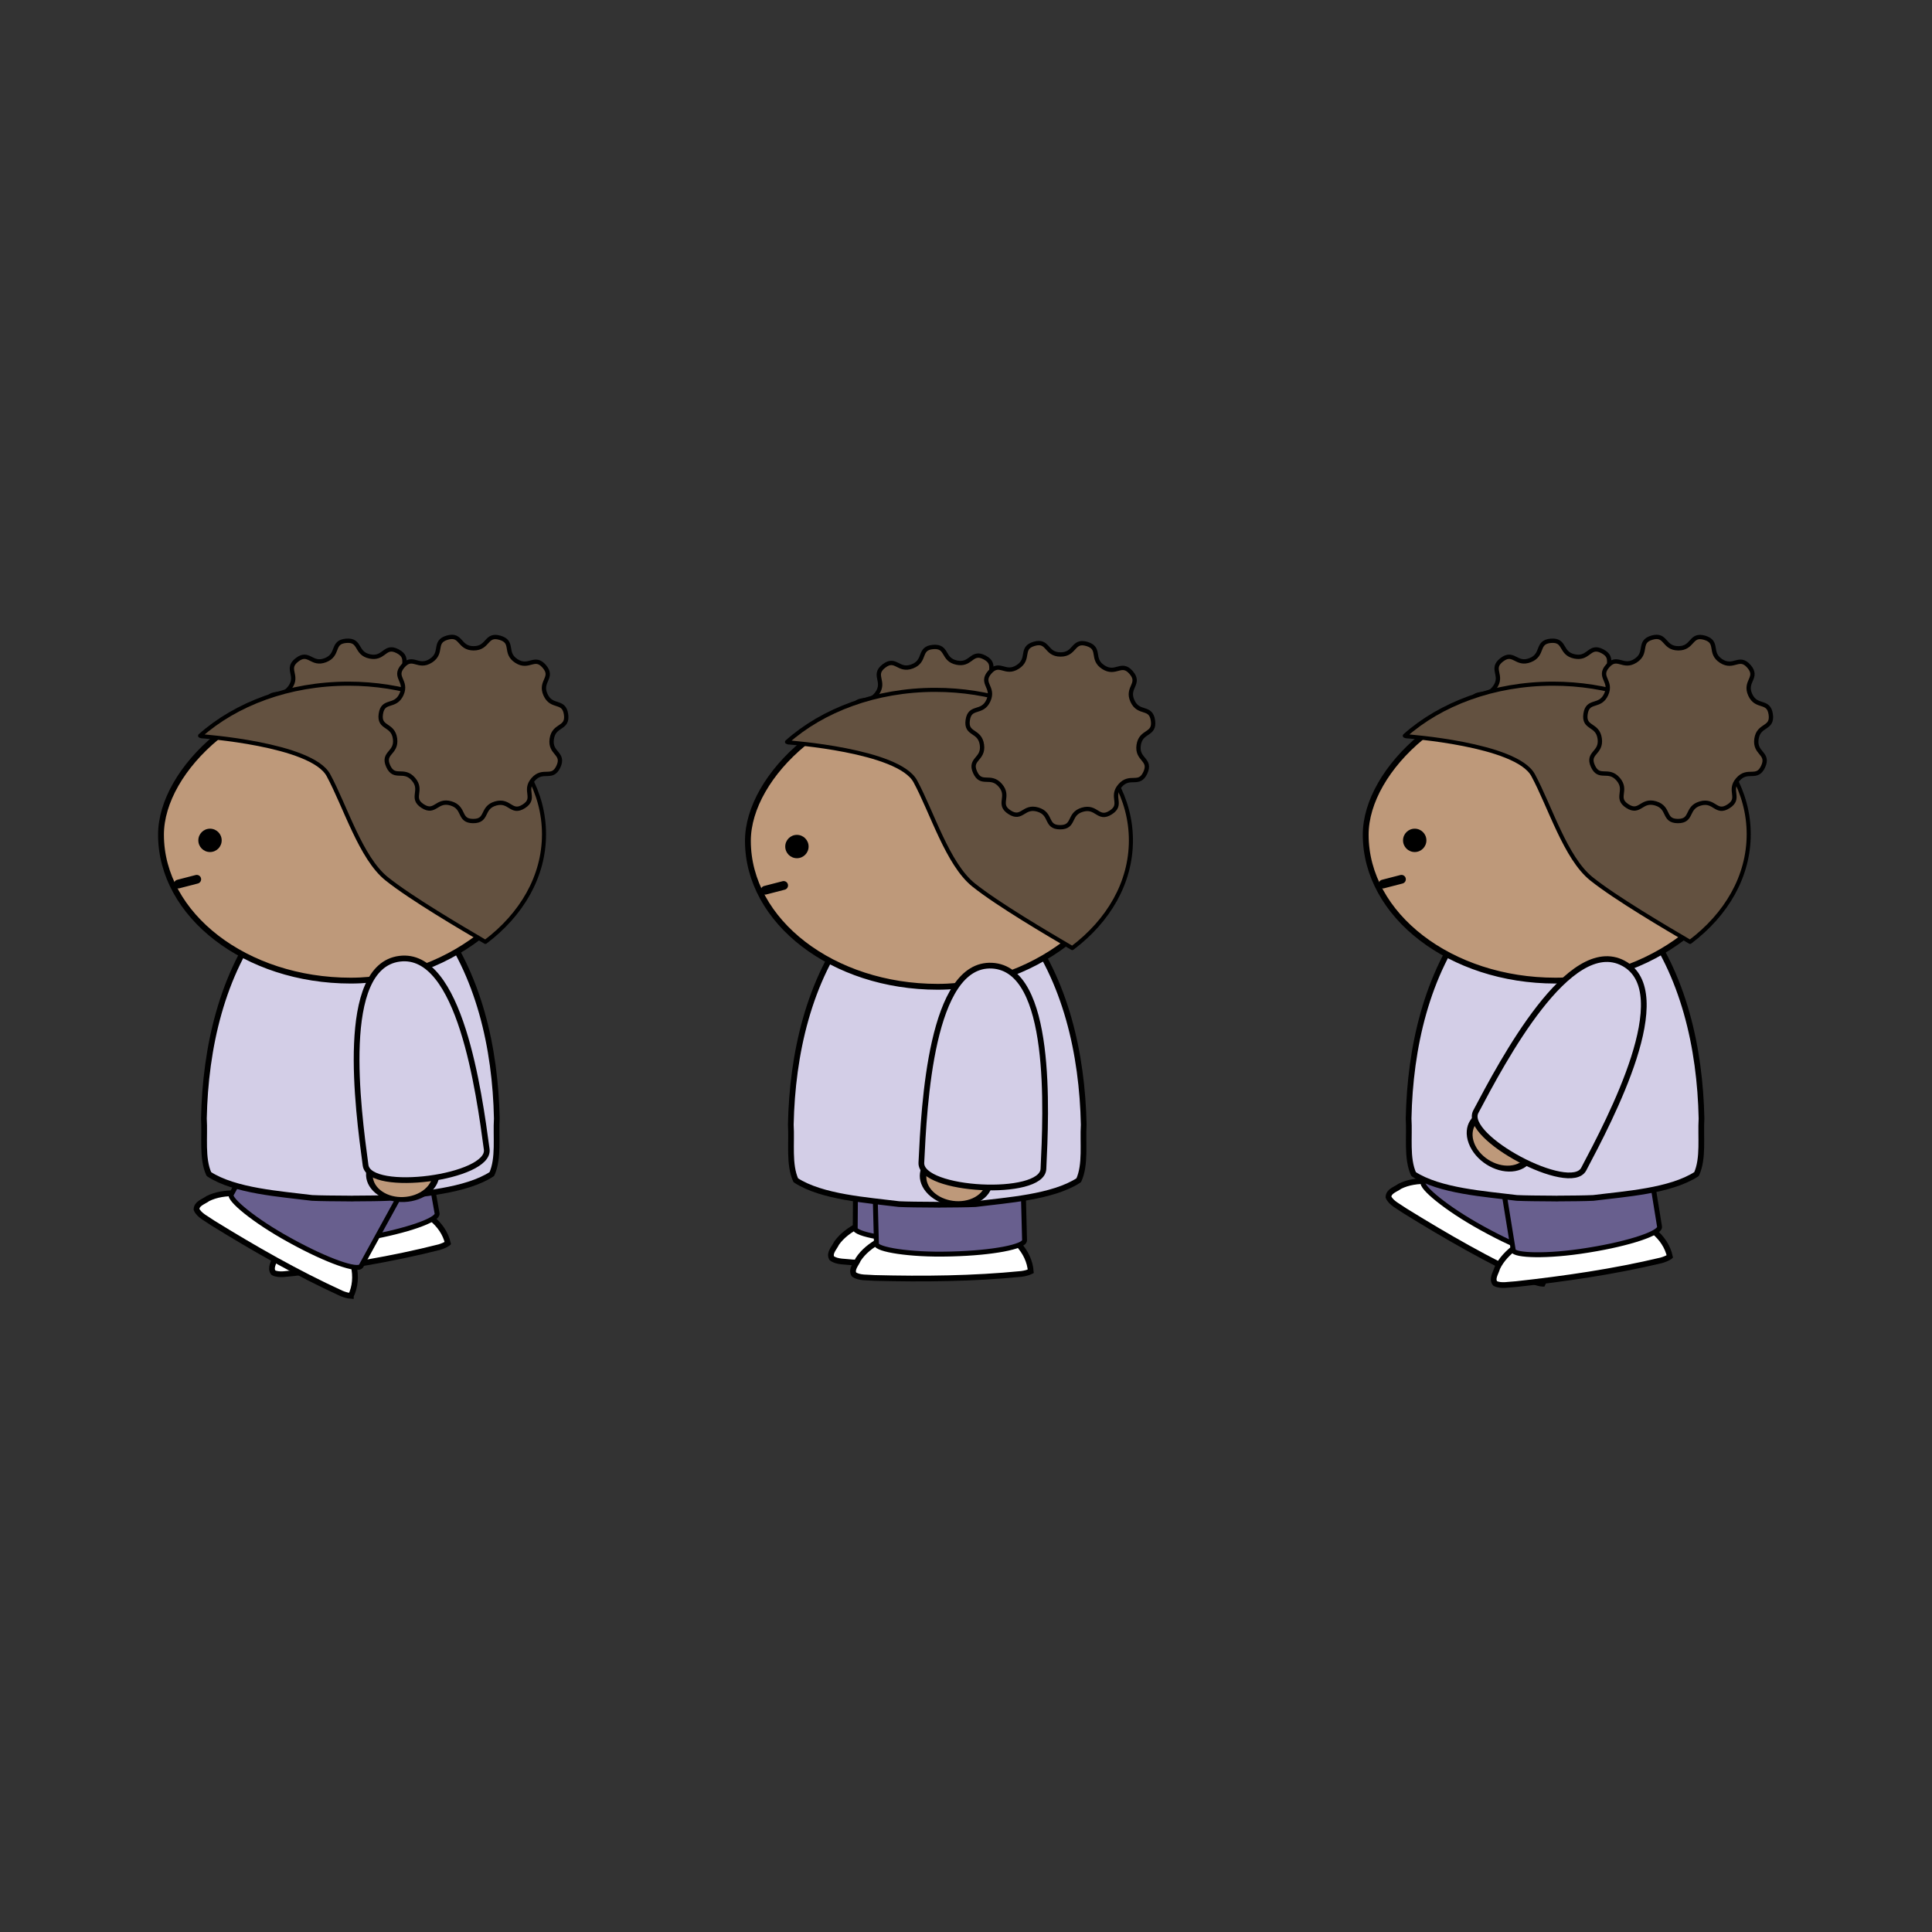 <svg:svg xmlns:dc="http://purl.org/dc/elements/1.1/" xmlns:ns1="http://sodipodi.sourceforge.net/DTD/sodipodi-0.dtd" xmlns:ns2="http://www.inkscape.org/namespaces/inkscape" xmlns:ns4="http://creativecommons.org/ns#" xmlns:rdf="http://www.w3.org/1999/02/22-rdf-syntax-ns#" xmlns:svg="http://www.w3.org/2000/svg" height="1250.895" id="svg3110" version="1.1" viewBox="-102.36 -411.122 1250.895 1250.895" width="1250.895" ns1:docname="walk-side-view-200.svg" ns2:export-filename="/home/katie/Desktop/drawing-1.png" ns2:export-xdpi="85.033821" ns2:export-ydpi="85.033821" ns2:version="0.48.3.1 r9886">
    <svg:rect x="-102.36" y="-411.122" width="1250.895" height="1250.895" fill="#333333" stroke="none"/>
    <svg:defs id="defs3112" />
    <ns1:namedview bordercolor="#666666" borderopacity="1.0" fit-margin-bottom="0" fit-margin-left="0" fit-margin-right="0" fit-margin-top="0" id="base" pagecolor="#ffffff" showgrid="false" ns2:current-layer="layer1" ns2:cx="815.27912" ns2:cy="84.826784" ns2:document-units="px" ns2:pageopacity="0.0" ns2:pageshadow="2" ns2:window-height="1124" ns2:window-maximized="1" ns2:window-width="1920" ns2:window-x="0" ns2:window-y="24" ns2:zoom="0.8" />
    <svg:g id="layer1" transform="translate(581.08,-1014.978)" ns2:groupmode="layer" ns2:label="Layer 1">
        <svg:g id="g4661-5" transform="matrix(2,0,0,2,-664.767,73.923)">
            <svg:g id="g4447-2" transform="matrix(0.987,-0.163,0.163,0.987,-552.826,97.502)" ns2:transform-center-x="-6.2960395" ns2:transform-center-y="16.417607">
                <svg:path d="m 586.193,674.255 c -0.369,-6.334 -5.742,-12.824 -14.238,-14.651 -7.967,-1.755 -16.442,-0.733 -24.385,0.595 -6.97,1.431 -13.843,4.467 -17.165,9.403 -0.684,1.554 -2.398,3.177 -1.464,4.855 1.687,1.283 4.486,0.996 6.718,1.245 15.843,0.622 31.791,0.698 47.579,-0.654 1.033,-0.137 2.068,-0.362 2.954,-0.792 z" id="path4449-0" style="fill:#ffffff;fill-opacity:1;stroke:#000000;stroke-width:1.853;stroke-linecap:butt;stroke-linejoin:miter;stroke-miterlimit:4;stroke-opacity:1;stroke-dasharray:none" ns2:connector-curvature="0" />
                <svg:rect height="61.394" id="rect4451-6" rx="23.504" ry="3.814" style="fill:#685f8e;fill-opacity:1;stroke:#000000;stroke-width:1.589;stroke-miterlimit:4;stroke-opacity:1;stroke-dasharray:none" transform="matrix(1,-0.012,0.012,1,0,0)" width="47.96" x="528.31" y="613.518" />
            </svg:g>
            <svg:g id="g4453-7" transform="matrix(0.871,0.492,-0.492,0.871,-74.593,-191.2)" ns2:transform-center-x="11.031785" ns2:transform-center-y="19.444261">
                <svg:g id="g4455-9" ns2:transform-center-y="21">
                    <svg:path d="m 586.193,674.255 c -0.369,-6.334 -5.742,-12.824 -14.238,-14.651 -7.967,-1.755 -16.442,-0.733 -24.385,0.595 -6.97,1.431 -13.843,4.467 -17.165,9.403 -0.684,1.554 -2.398,3.177 -1.464,4.855 1.687,1.283 4.486,0.996 6.718,1.245 15.843,0.622 31.791,0.698 47.579,-0.654 1.033,-0.137 2.068,-0.362 2.954,-0.792 z" id="path4457-2" style="fill:#ffffff;fill-opacity:1;stroke:#000000;stroke-width:1.853;stroke-linecap:butt;stroke-linejoin:miter;stroke-miterlimit:4;stroke-opacity:1;stroke-dasharray:none" ns2:connector-curvature="0" />
                    <svg:rect height="61.394" id="rect4459-0" rx="23.504" ry="3.814" style="fill:#685f8e;fill-opacity:1;stroke:#000000;stroke-width:1.589;stroke-miterlimit:4;stroke-opacity:1;stroke-dasharray:none" transform="matrix(1,-0.012,0.012,1,0,0)" width="47.96" x="528.31" y="613.518" />
                </svg:g>
            </svg:g>
            <svg:path d="m 103.714,546.312 c 0.157,0 0.315,0.022 0.472,0.022 0.089,0 0.178,0 0.268,0 0.138,0 0.278,0 0.415,0 l 0,0.037 c 10.525,0.614 20.275,7.349 26.809,15.851 14.005,18.104 19.346,41.947 19.818,64.827 -0.368,5.868 0.707,12.913 -1.612,18.001 -8.428,5.513 -23.289,6.435 -33.419,7.723 -2.688,0.13 -6.959,0.165 -11.595,0.191 l 0,0.022 c -0.486,0 -0.949,0 -1.429,-0.022 -0.047,0 -0.094,0 -0.141,0 -4.636,-0.026 -8.907,-0.062 -11.595,-0.191 -10.131,-1.289 -24.992,-2.211 -33.419,-7.723 -2.319,-5.088 -1.244,-12.133 -1.612,-18.001 0.471,-22.88 5.813,-46.723 19.818,-64.827 6.534,-8.502 16.284,-15.237 26.809,-15.851 l 0,-0.052 c 0.138,0 0.278,0 0.415,0 z" id="path4461-9" style="fill:#d3cee7;fill-opacity:1;fill-rule:evenodd;stroke:#000000;stroke-width:1.853;stroke-linecap:round;stroke-linejoin:round;stroke-miterlimit:4;stroke-opacity:1;stroke-dasharray:none;stroke-dashoffset:0" ns2:connector-curvature="0" />
            <svg:rect height="94.491" id="rect4463-1" rx="61.419" ry="47.245" style="fill:#be997a;fill-opacity:1;fill-rule:evenodd;stroke:#000000;stroke-width:1.89;stroke-linecap:round;stroke-linejoin:round;stroke-miterlimit:4;stroke-opacity:1;stroke-dasharray:none;stroke-dashoffset:0" transform="scale(-1,1)" width="122.838" x="-165.622" y="487.932" />
            <svg:path d="m 55,152.5 c 0,1.381 -1.119,2.5 -2.5,2.5 -1.381,0 -2.5,-1.119 -2.5,-2.5 0,-1.381 1.119,-2.5 2.5,-2.5 1.381,0 2.5,1.119 2.5,2.5 z" id="path4465-5" style="fill:#000000;fill-opacity:1;fill-rule:evenodd;stroke:none" transform="matrix(-1.512,0,0,1.512,138.03,306.438)" ns1:cx="52.5" ns1:cy="152.5" ns1:rx="2.5" ns1:ry="2.5" ns1:type="arc" />
            <svg:path d="M 54.356,549.614 48.38,551.161" id="path4467-1" style="fill:none;stroke:#000000;stroke-width:2.835;stroke-linecap:round;stroke-linejoin:round;stroke-miterlimit:4;stroke-opacity:1;stroke-dasharray:none" ns1:nodetypes="cc" ns2:connector-curvature="0" />
            <svg:g id="g4469-3" transform="matrix(0.997,0.077,-0.077,0.997,-273.553,-34.161)" ns2:transform-center-x="-6.310909" ns2:transform-center-y="29.085516">
                <svg:path d="m -1064,429.362 c 0,65.722 -60.889,119 -136,119 -75.111,0 -136,-53.278 -136,-119 0,-65.722 60.889,-119 136,-119 75.111,0 136,53.278 136,119 z" id="path4471-5" style="fill:#be997a;fill-opacity:1;fill-rule:evenodd;stroke:#000000;stroke-width:25.224;stroke-linecap:round;stroke-linejoin:round;stroke-miterlimit:4;stroke-opacity:1;stroke-dasharray:none;stroke-dashoffset:0" transform="matrix(-0.05,0.049,0.07,0.04,355.674,688.556)" ns1:cx="-1200" ns1:cy="429.36218" ns1:rx="136" ns1:ry="119" ns1:type="arc" />
                <svg:path d="m 439.301,577.411 c -19.354,4.08 -9.66,49.371 -5.782,67.488 1.939,9.058 40.647,0.899 38.708,-8.159 -3.878,-18.117 -13.572,-63.409 -32.925,-59.329 z" id="path4473-1" style="fill:#d3cee7;fill-opacity:1;stroke:#000000;stroke-width:1.853px;stroke-linecap:butt;stroke-linejoin:miter;stroke-opacity:1" ns1:nodetypes="cccc" ns2:connector-curvature="0" ns2:transform-center-x="-24.945785" ns2:transform-center-y="83.433947" />
            </svg:g>
            <svg:g id="g4475-1" transform="translate(-58.916,-4.857)">
                <svg:path d="m 176.923,480.13 c -2.943,-0.602 -3.429,3.062 -7.607,2.208 -4.774,-0.975 -2.817,-5.474 -7.673,-5.065 -4.856,0.41 -2.181,4.515 -6.725,6.276 -4.543,1.761 -5.316,-3.09 -9.179,-0.12 -3.863,2.97 0.614,4.977 -2.256,8.915 -2.87,3.938 -6.152,0.297 -7.796,4.884 -0.241,0.671 -0.339,1.21 -0.338,1.688 12.427,-4.992 27.739,-6.169 43.397,-2.405 3.57,0.858 7.009,1.948 10.293,3.223 0.404,-2.929 3.543,-3.569 1.534,-7.138 -2.39,-4.247 -5.014,-0.094 -8.504,-3.496 -3.489,-3.401 0.593,-6.142 -3.713,-8.422 -0.538,-0.285 -1.013,-0.463 -1.433,-0.549 z" id="path4477-2" style="fill:#635140;fill-opacity:1;fill-rule:evenodd;stroke:#000000;stroke-width:1.4;stroke-linecap:round;stroke-linejoin:round;stroke-miterlimit:4;stroke-opacity:1;stroke-dasharray:none;stroke-dashoffset:0" ns2:connector-curvature="0" />
                <svg:path d="m 162.34,491.15 c -19.219,0 -36.381,6.533 -47.984,16.86 0.129,0.047 0.296,0.114 0.42,0.157 0,0 35.661,2.517 41.114,12.586 5.454,10.069 10.488,26.85 18.879,33.563 7.907,6.326 24.096,15.821 31.937,20.426 11.726,-8.837 18.984,-21.164 18.984,-34.848 0,-27.007 -28.241,-48.745 -63.35,-48.745 z" id="path4479-9" style="fill:#635140;fill-opacity:1;fill-rule:evenodd;stroke:#000000;stroke-width:1.318;stroke-linecap:round;stroke-linejoin:round;stroke-miterlimit:4;stroke-opacity:1;stroke-dasharray:none" ns2:connector-curvature="0" />
                <svg:path d="m -129.373,10.138 c -1.334,4.446 -4.638,1.138 -7.171,5.028 -2.532,3.89 1.83,5.573 -1.696,8.592 -3.526,3.019 -4.517,-1.55 -8.751,0.353 -4.233,1.903 -1.474,5.678 -6.072,6.311 -4.598,0.634 -2.962,-3.746 -7.553,-4.434 -4.591,-0.687 -4.309,3.98 -8.52,2.027 -4.211,-1.953 -0.466,-4.753 -3.956,-7.813 -3.49,-3.06 -5.777,1.018 -8.263,-2.901 -2.487,-3.919 2.177,-4.251 0.896,-8.712 -1.282,-4.461 -5.41,-2.267 -5.383,-6.908 0.027,-4.642 4.13,-2.399 5.464,-6.845 1.334,-4.446 -3.326,-4.832 -0.794,-8.722 2.532,-3.89 4.771,0.215 8.297,-2.804 3.526,-3.019 -0.186,-5.863 4.048,-7.766 4.233,-1.903 3.898,2.76 8.496,2.127 4.598,-0.634 3.014,-5.033 7.604,-4.345 4.591,0.687 1.787,4.429 5.997,6.382 4.211,1.953 5.256,-2.604 8.746,0.456 3.49,3.06 -0.892,4.692 1.595,8.611 2.487,3.919 5.83,0.651 7.111,5.112 1.282,4.461 -3.287,3.465 -3.314,8.107 -0.027,4.642 4.553,3.699 3.219,8.145 z" id="path4481-0" style="fill:#635140;fill-opacity:1;fill-rule:evenodd;stroke:#000000;stroke-width:1.333;stroke-linecap:round;stroke-linejoin:round;stroke-miterlimit:4;stroke-opacity:1;stroke-dasharray:none;stroke-dashoffset:0" transform="matrix(0.796,0.685,-0.685,0.796,329.077,611.405)" ns1:arg1="0.29145876" ns1:arg2="0.57705809" ns1:cx="-157" ns1:cy="1.85" ns1:r1="28.843048" ns1:r2="24.408302" ns1:sides="11" ns1:type="star" ns2:flatsided="false" ns2:randomized="0" ns2:rounded="0.53" ns2:transform-center-x="-0.4307038" ns2:transform-center-y="1.0200518" />
            </svg:g>
        </svg:g>
        <svg:g id="g4681-1" transform="matrix(2,0,0,2,515.233,73.923)">
            <svg:g id="g4243-8" transform="matrix(0.87,0.493,-0.493,0.87,-277.512,-195.042)" ns2:transform-center-x="9.3339772" ns2:transform-center-y="16.388833">
                <svg:path d="m 586.193,674.255 c -0.369,-6.334 -5.742,-12.824 -14.238,-14.651 -7.967,-1.755 -16.442,-0.733 -24.385,0.595 -6.97,1.431 -13.843,4.467 -17.165,9.403 -0.684,1.554 -2.398,3.177 -1.464,4.855 1.687,1.283 4.486,0.996 6.718,1.245 15.843,0.622 31.791,0.698 47.579,-0.654 1.033,-0.137 2.068,-0.362 2.954,-0.792 z" id="path4245-7" style="fill:#ffffff;fill-opacity:1;stroke:#000000;stroke-width:1.853;stroke-linecap:butt;stroke-linejoin:miter;stroke-miterlimit:4;stroke-opacity:1;stroke-dasharray:none" ns2:connector-curvature="0" />
                <svg:rect height="61.394" id="rect4247-8" rx="23.504" ry="3.814" style="fill:#685f8e;fill-opacity:1;stroke:#000000;stroke-width:1.589;stroke-miterlimit:4;stroke-opacity:1;stroke-dasharray:none" transform="matrix(1,-0.012,0.012,1,0,0)" width="47.96" x="528.31" y="613.518" />
            </svg:g>
            <svg:g id="g4249-5" transform="matrix(0.989,-0.148,0.148,0.989,-738.284,91.681)" ns2:transform-center-x="-6.567739" ns2:transform-center-y="19.869278">
                <svg:g id="g4251-6" ns2:transform-center-y="21">
                    <svg:path d="m 586.193,674.255 c -0.369,-6.334 -5.742,-12.824 -14.238,-14.651 -7.967,-1.755 -16.442,-0.733 -24.385,0.595 -6.97,1.431 -13.843,4.467 -17.165,9.403 -0.684,1.554 -2.398,3.177 -1.464,4.855 1.687,1.283 4.486,0.996 6.718,1.245 15.843,0.622 31.791,0.698 47.579,-0.654 1.033,-0.137 2.068,-0.362 2.954,-0.792 z" id="path4253-9" style="fill:#ffffff;fill-opacity:1;stroke:#000000;stroke-width:1.853;stroke-linecap:butt;stroke-linejoin:miter;stroke-miterlimit:4;stroke-opacity:1;stroke-dasharray:none" ns2:connector-curvature="0" />
                    <svg:rect height="61.394" id="rect4255-3" rx="23.504" ry="3.814" style="fill:#685f8e;fill-opacity:1;stroke:#000000;stroke-width:1.589;stroke-miterlimit:4;stroke-opacity:1;stroke-dasharray:none" transform="matrix(1,-0.012,0.012,1,0,0)" width="47.96" x="528.31" y="613.518" />
                </svg:g>
            </svg:g>
            <svg:path d="m -96.286,546.312 c 0.157,0 0.315,0.022 0.472,0.022 0.089,0 0.178,0 0.268,0 0.138,0 0.278,0 0.415,0 l 0,0.037 c 10.525,0.614 20.275,7.349 26.809,15.851 14.005,18.104 19.346,41.947 19.818,64.827 -0.368,5.868 0.707,12.913 -1.612,18.001 -8.428,5.513 -23.289,6.435 -33.419,7.723 -2.688,0.13 -6.959,0.165 -11.595,0.191 l 0,0.022 c -0.486,0 -0.949,0 -1.429,-0.022 -0.047,0 -0.094,0 -0.141,0 -4.636,-0.026 -8.907,-0.062 -11.595,-0.191 -10.131,-1.289 -24.992,-2.211 -33.419,-7.723 -2.319,-5.088 -1.244,-12.133 -1.612,-18.001 0.471,-22.88 5.813,-46.723 19.818,-64.827 6.534,-8.502 16.284,-15.237 26.809,-15.851 l 0,-0.052 c 0.138,0 0.278,0 0.415,0 z" id="path4257-5" style="fill:#d3cee7;fill-opacity:1;fill-rule:evenodd;stroke:#000000;stroke-width:1.853;stroke-linecap:round;stroke-linejoin:round;stroke-miterlimit:4;stroke-opacity:1;stroke-dasharray:none;stroke-dashoffset:0" ns2:connector-curvature="0" />
            <svg:rect height="94.491" id="rect4259-3" rx="61.419" ry="47.245" style="fill:#be997a;fill-opacity:1;fill-rule:evenodd;stroke:#000000;stroke-width:1.89;stroke-linecap:round;stroke-linejoin:round;stroke-miterlimit:4;stroke-opacity:1;stroke-dasharray:none;stroke-dashoffset:0" transform="scale(-1,1)" width="122.838" x="34.378" y="487.932" />
            <svg:path d="m 55,152.5 c 0,1.381 -1.119,2.5 -2.5,2.5 -1.381,0 -2.5,-1.119 -2.5,-2.5 0,-1.381 1.119,-2.5 2.5,-2.5 1.381,0 2.5,1.119 2.5,2.5 z" id="path4261-4" style="fill:#000000;fill-opacity:1;fill-rule:evenodd;stroke:none" transform="matrix(-1.512,0,0,1.512,-61.97,306.438)" ns1:cx="52.5" ns1:cy="152.5" ns1:rx="2.5" ns1:ry="2.5" ns1:type="arc" />
            <svg:path d="m -145.644,549.614 -5.975,1.547" id="path4263-6" style="fill:none;stroke:#000000;stroke-width:2.835;stroke-linecap:round;stroke-linejoin:round;stroke-miterlimit:4;stroke-opacity:1;stroke-dasharray:none" ns1:nodetypes="cc" ns2:connector-curvature="0" />
            <svg:g id="g4265-7" transform="matrix(0.767,0.642,-0.642,0.767,-40.053,-148.1)" ns2:transform-center-x="16.794346" ns2:transform-center-y="25.055888">
                <svg:path d="m -1064,429.362 c 0,65.722 -60.889,119 -136,119 -75.111,0 -136,-53.278 -136,-119 0,-65.722 60.889,-119 136,-119 75.111,0 136,53.278 136,119 z" id="path4267-2" style="fill:#be997a;fill-opacity:1;fill-rule:evenodd;stroke:#000000;stroke-width:25.224;stroke-linecap:round;stroke-linejoin:round;stroke-miterlimit:4;stroke-opacity:1;stroke-dasharray:none;stroke-dashoffset:0" transform="matrix(-0.05,0.049,0.07,0.04,355.674,688.556)" ns1:cx="-1200" ns1:cy="429.36218" ns1:rx="136" ns1:ry="119" ns1:type="arc" />
                <svg:path d="m 439.301,577.411 c -19.354,4.08 -9.66,49.371 -5.782,67.488 1.939,9.058 40.647,0.899 38.708,-8.159 -3.878,-18.117 -13.572,-63.409 -32.925,-59.329 z" id="path4269-4" style="fill:#d3cee7;fill-opacity:1;stroke:#000000;stroke-width:1.853px;stroke-linecap:butt;stroke-linejoin:miter;stroke-opacity:1" ns1:nodetypes="cccc" ns2:connector-curvature="0" ns2:transform-center-x="-24.945785" ns2:transform-center-y="83.433947" />
            </svg:g>
            <svg:g id="g4271-3" transform="translate(-258.916,-4.857)">
                <svg:path d="m 176.923,480.13 c -2.943,-0.602 -3.429,3.062 -7.607,2.208 -4.774,-0.975 -2.817,-5.474 -7.673,-5.065 -4.856,0.41 -2.181,4.515 -6.725,6.276 -4.543,1.761 -5.316,-3.09 -9.179,-0.12 -3.863,2.97 0.614,4.977 -2.256,8.915 -2.87,3.938 -6.152,0.297 -7.796,4.884 -0.241,0.671 -0.339,1.21 -0.338,1.688 12.427,-4.992 27.739,-6.169 43.397,-2.405 3.57,0.858 7.009,1.948 10.293,3.223 0.404,-2.929 3.543,-3.569 1.534,-7.138 -2.39,-4.247 -5.014,-0.094 -8.504,-3.496 -3.489,-3.401 0.593,-6.142 -3.713,-8.422 -0.538,-0.285 -1.013,-0.463 -1.433,-0.549 z" id="path4273-1" style="fill:#635140;fill-opacity:1;fill-rule:evenodd;stroke:#000000;stroke-width:1.4;stroke-linecap:round;stroke-linejoin:round;stroke-miterlimit:4;stroke-opacity:1;stroke-dasharray:none;stroke-dashoffset:0" ns2:connector-curvature="0" />
                <svg:path d="m 162.34,491.15 c -19.219,0 -36.381,6.533 -47.984,16.86 0.129,0.047 0.296,0.114 0.42,0.157 0,0 35.661,2.517 41.114,12.586 5.454,10.069 10.488,26.85 18.879,33.563 7.907,6.326 24.096,15.821 31.937,20.426 11.726,-8.837 18.984,-21.164 18.984,-34.848 0,-27.007 -28.241,-48.745 -63.35,-48.745 z" id="path4275-5" style="fill:#635140;fill-opacity:1;fill-rule:evenodd;stroke:#000000;stroke-width:1.318;stroke-linecap:round;stroke-linejoin:round;stroke-miterlimit:4;stroke-opacity:1;stroke-dasharray:none" ns2:connector-curvature="0" />
                <svg:path d="m -129.373,10.138 c -1.334,4.446 -4.638,1.138 -7.171,5.028 -2.532,3.89 1.83,5.573 -1.696,8.592 -3.526,3.019 -4.517,-1.55 -8.751,0.353 -4.233,1.903 -1.474,5.678 -6.072,6.311 -4.598,0.634 -2.962,-3.746 -7.553,-4.434 -4.591,-0.687 -4.309,3.98 -8.52,2.027 -4.211,-1.953 -0.466,-4.753 -3.956,-7.813 -3.49,-3.06 -5.777,1.018 -8.263,-2.901 -2.487,-3.919 2.177,-4.251 0.896,-8.712 -1.282,-4.461 -5.41,-2.267 -5.383,-6.908 0.027,-4.642 4.13,-2.399 5.464,-6.845 1.334,-4.446 -3.326,-4.832 -0.794,-8.722 2.532,-3.89 4.771,0.215 8.297,-2.804 3.526,-3.019 -0.186,-5.863 4.048,-7.766 4.233,-1.903 3.898,2.76 8.496,2.127 4.598,-0.634 3.014,-5.033 7.604,-4.345 4.591,0.687 1.787,4.429 5.997,6.382 4.211,1.953 5.256,-2.604 8.746,0.456 3.49,3.06 -0.892,4.692 1.595,8.611 2.487,3.919 5.83,0.651 7.111,5.112 1.282,4.461 -3.287,3.465 -3.314,8.107 -0.027,4.642 4.553,3.699 3.219,8.145 z" id="path4277-0" style="fill:#635140;fill-opacity:1;fill-rule:evenodd;stroke:#000000;stroke-width:1.333;stroke-linecap:round;stroke-linejoin:round;stroke-miterlimit:4;stroke-opacity:1;stroke-dasharray:none;stroke-dashoffset:0" transform="matrix(0.796,0.685,-0.685,0.796,329.077,611.405)" ns1:arg1="0.29145876" ns1:arg2="0.57705809" ns1:cx="-157" ns1:cy="1.85" ns1:r1="28.843048" ns1:r2="24.408302" ns1:sides="11" ns1:type="star" ns2:flatsided="false" ns2:randomized="0" ns2:rounded="0.53" ns2:transform-center-x="-0.4307038" ns2:transform-center-y="1.0200518" />
            </svg:g>
        </svg:g>
        <svg:g id="g4701-5" transform="matrix(2,0,0,2,-712.767,73.923)">
            <svg:g id="g4571-4" transform="matrix(1,0.019,-0.019,1,-232.211,-12.238)" ns2:transform-center-x="0.94088962" ns2:transform-center-y="16.044384">
                <svg:path d="m 586.193,674.255 c -0.369,-6.334 -5.742,-12.824 -14.238,-14.651 -7.967,-1.755 -16.442,-0.733 -24.385,0.595 -6.97,1.431 -13.843,4.467 -17.165,9.403 -0.684,1.554 -2.398,3.177 -1.464,4.855 1.687,1.283 4.486,0.996 6.718,1.245 15.843,0.622 31.791,0.698 47.579,-0.654 1.033,-0.137 2.068,-0.362 2.954,-0.792 z" id="path4573-5" style="fill:#ffffff;fill-opacity:1;stroke:#000000;stroke-width:1.853;stroke-linecap:butt;stroke-linejoin:miter;stroke-miterlimit:4;stroke-opacity:1;stroke-dasharray:none" ns2:connector-curvature="0" />
                <svg:rect height="61.394" id="rect4575-2" rx="23.504" ry="3.814" style="fill:#685f8e;fill-opacity:1;stroke:#000000;stroke-width:1.589;stroke-miterlimit:4;stroke-opacity:1;stroke-dasharray:none" transform="matrix(1,-0.012,0.012,1,0,0)" width="47.96" x="528.31" y="613.518" />
            </svg:g>
            <svg:g id="g4577-3" transform="matrix(1,-0.014,0.014,1,-247.278,10.479)" ns2:transform-center-x="-0.73549268" ns2:transform-center-y="19.492108">
                <svg:g id="g4579-3" ns2:transform-center-y="21">
                    <svg:path d="m 586.193,674.255 c -0.369,-6.334 -5.742,-12.824 -14.238,-14.651 -7.967,-1.755 -16.442,-0.733 -24.385,0.595 -6.97,1.431 -13.843,4.467 -17.165,9.403 -0.684,1.554 -2.398,3.177 -1.464,4.855 1.687,1.283 4.486,0.996 6.718,1.245 15.843,0.622 31.791,0.698 47.579,-0.654 1.033,-0.137 2.068,-0.362 2.954,-0.792 z" id="path4581-4" style="fill:#ffffff;fill-opacity:1;stroke:#000000;stroke-width:1.853;stroke-linecap:butt;stroke-linejoin:miter;stroke-miterlimit:4;stroke-opacity:1;stroke-dasharray:none" ns2:connector-curvature="0" />
                    <svg:rect height="61.394" id="rect4583-7" rx="23.504" ry="3.814" style="fill:#685f8e;fill-opacity:1;stroke:#000000;stroke-width:1.589;stroke-miterlimit:4;stroke-opacity:1;stroke-dasharray:none" transform="matrix(1,-0.012,0.012,1,0,0)" width="47.96" x="528.31" y="613.518" />
                </svg:g>
            </svg:g>
            <svg:path d="m 317.714,548.312 c 0.157,0 0.315,0.022 0.472,0.022 0.089,0 0.178,0 0.268,0 0.138,0 0.278,0 0.415,0 l 0,0.037 c 10.525,0.614 20.275,7.349 26.809,15.851 14.005,18.104 19.346,41.947 19.818,64.827 -0.368,5.868 0.707,12.913 -1.612,18.001 -8.428,5.513 -23.289,6.435 -33.419,7.723 -2.688,0.13 -6.959,0.165 -11.595,0.191 l 0,0.022 c -0.486,0 -0.949,0 -1.429,-0.022 -0.047,0 -0.094,0 -0.141,0 -4.636,-0.026 -8.907,-0.062 -11.595,-0.191 -10.131,-1.289 -24.992,-2.211 -33.419,-7.723 -2.319,-5.088 -1.244,-12.133 -1.612,-18.001 0.471,-22.88 5.813,-46.723 19.818,-64.827 6.534,-8.502 16.284,-15.237 26.809,-15.851 l 0,-0.052 c 0.138,0 0.278,0 0.415,0 z" id="path4585-6" style="fill:#d3cee7;fill-opacity:1;fill-rule:evenodd;stroke:#000000;stroke-width:1.853;stroke-linecap:round;stroke-linejoin:round;stroke-miterlimit:4;stroke-opacity:1;stroke-dasharray:none;stroke-dashoffset:0" ns2:connector-curvature="0" />
            <svg:rect height="94.491" id="rect4587-5" rx="61.419" ry="47.245" style="fill:#be997a;fill-opacity:1;fill-rule:evenodd;stroke:#000000;stroke-width:1.89;stroke-linecap:round;stroke-linejoin:round;stroke-miterlimit:4;stroke-opacity:1;stroke-dasharray:none;stroke-dashoffset:0" transform="scale(-1,1)" width="122.838" x="-379.622" y="489.932" />
            <svg:path d="m 55,152.5 c 0,1.381 -1.119,2.5 -2.5,2.5 -1.381,0 -2.5,-1.119 -2.5,-2.5 0,-1.381 1.119,-2.5 2.5,-2.5 1.381,0 2.5,1.119 2.5,2.5 z" id="path4589-2" style="fill:#000000;fill-opacity:1;fill-rule:evenodd;stroke:none" transform="matrix(-1.512,0,0,1.512,352.03,308.438)" ns1:cx="52.5" ns1:cy="152.5" ns1:rx="2.5" ns1:ry="2.5" ns1:type="arc" />
            <svg:path d="m 268.356,551.614 -5.975,1.547" id="path4591-6" style="fill:none;stroke:#000000;stroke-width:2.835;stroke-linecap:round;stroke-linejoin:round;stroke-miterlimit:4;stroke-opacity:1;stroke-dasharray:none" ns1:nodetypes="cc" ns2:connector-curvature="0" />
            <svg:g id="g4593-1" transform="matrix(0.967,0.256,-0.256,0.967,58.816,-93.235)" ns2:transform-center-x="1.9217352" ns2:transform-center-y="28.634047">
                <svg:path d="m -1064,429.362 c 0,65.722 -60.889,119 -136,119 -75.111,0 -136,-53.278 -136,-119 0,-65.722 60.889,-119 136,-119 75.111,0 136,53.278 136,119 z" id="path4595-6" style="fill:#be997a;fill-opacity:1;fill-rule:evenodd;stroke:#000000;stroke-width:25.224;stroke-linecap:round;stroke-linejoin:round;stroke-miterlimit:4;stroke-opacity:1;stroke-dasharray:none;stroke-dashoffset:0" transform="matrix(-0.05,0.049,0.07,0.04,355.674,688.556)" ns1:cx="-1200" ns1:cy="429.36218" ns1:rx="136" ns1:ry="119" ns1:type="arc" />
                <svg:path d="m 439.301,577.411 c -19.354,4.08 -9.66,49.371 -5.782,67.488 1.939,9.058 40.647,0.899 38.708,-8.159 -3.878,-18.117 -13.572,-63.409 -32.925,-59.329 z" id="path4597-8" style="fill:#d3cee7;fill-opacity:1;stroke:#000000;stroke-width:1.853px;stroke-linecap:butt;stroke-linejoin:miter;stroke-opacity:1" ns1:nodetypes="cccc" ns2:connector-curvature="0" ns2:transform-center-x="-24.945785" ns2:transform-center-y="83.433947" />
            </svg:g>
            <svg:g id="g4599-9" transform="translate(155.084,-2.857)">
                <svg:path d="m 176.923,480.13 c -2.943,-0.602 -3.429,3.062 -7.607,2.208 -4.774,-0.975 -2.817,-5.474 -7.673,-5.065 -4.856,0.41 -2.181,4.515 -6.725,6.276 -4.543,1.761 -5.316,-3.09 -9.179,-0.12 -3.863,2.97 0.614,4.977 -2.256,8.915 -2.87,3.938 -6.152,0.297 -7.796,4.884 -0.241,0.671 -0.339,1.21 -0.338,1.688 12.427,-4.992 27.739,-6.169 43.397,-2.405 3.57,0.858 7.009,1.948 10.293,3.223 0.404,-2.929 3.543,-3.569 1.534,-7.138 -2.39,-4.247 -5.014,-0.094 -8.504,-3.496 -3.489,-3.401 0.593,-6.142 -3.713,-8.422 -0.538,-0.285 -1.013,-0.463 -1.433,-0.549 z" id="path4601-3" style="fill:#635140;fill-opacity:1;fill-rule:evenodd;stroke:#000000;stroke-width:1.4;stroke-linecap:round;stroke-linejoin:round;stroke-miterlimit:4;stroke-opacity:1;stroke-dasharray:none;stroke-dashoffset:0" ns2:connector-curvature="0" />
                <svg:path d="m 162.34,491.15 c -19.219,0 -36.381,6.533 -47.984,16.86 0.129,0.047 0.296,0.114 0.42,0.157 0,0 35.661,2.517 41.114,12.586 5.454,10.069 10.488,26.85 18.879,33.563 7.907,6.326 24.096,15.821 31.937,20.426 11.726,-8.837 18.984,-21.164 18.984,-34.848 0,-27.007 -28.241,-48.745 -63.35,-48.745 z" id="path4603-7" style="fill:#635140;fill-opacity:1;fill-rule:evenodd;stroke:#000000;stroke-width:1.318;stroke-linecap:round;stroke-linejoin:round;stroke-miterlimit:4;stroke-opacity:1;stroke-dasharray:none" ns2:connector-curvature="0" />
                <svg:path d="m -129.373,10.138 c -1.334,4.446 -4.638,1.138 -7.171,5.028 -2.532,3.89 1.83,5.573 -1.696,8.592 -3.526,3.019 -4.517,-1.55 -8.751,0.353 -4.233,1.903 -1.474,5.678 -6.072,6.311 -4.598,0.634 -2.962,-3.746 -7.553,-4.434 -4.591,-0.687 -4.309,3.98 -8.52,2.027 -4.211,-1.953 -0.466,-4.753 -3.956,-7.813 -3.49,-3.06 -5.777,1.018 -8.263,-2.901 -2.487,-3.919 2.177,-4.251 0.896,-8.712 -1.282,-4.461 -5.41,-2.267 -5.383,-6.908 0.027,-4.642 4.13,-2.399 5.464,-6.845 1.334,-4.446 -3.326,-4.832 -0.794,-8.722 2.532,-3.89 4.771,0.215 8.297,-2.804 3.526,-3.019 -0.186,-5.863 4.048,-7.766 4.233,-1.903 3.898,2.76 8.496,2.127 4.598,-0.634 3.014,-5.033 7.604,-4.345 4.591,0.687 1.787,4.429 5.997,6.382 4.211,1.953 5.256,-2.604 8.746,0.456 3.49,3.06 -0.892,4.692 1.595,8.611 2.487,3.919 5.83,0.651 7.111,5.112 1.282,4.461 -3.287,3.465 -3.314,8.107 -0.027,4.642 4.553,3.699 3.219,8.145 z" id="path4605-1" style="fill:#635140;fill-opacity:1;fill-rule:evenodd;stroke:#000000;stroke-width:1.333;stroke-linecap:round;stroke-linejoin:round;stroke-miterlimit:4;stroke-opacity:1;stroke-dasharray:none;stroke-dashoffset:0" transform="matrix(0.796,0.685,-0.685,0.796,329.077,611.405)" ns1:arg1="0.29145876" ns1:arg2="0.57705809" ns1:cx="-157" ns1:cy="1.85" ns1:r1="28.843048" ns1:r2="24.408302" ns1:sides="11" ns1:type="star" ns2:flatsided="false" ns2:randomized="0" ns2:rounded="0.53" ns2:transform-center-x="-0.4307038" ns2:transform-center-y="1.0200518" />
            </svg:g>
        </svg:g>
    </svg:g>
</svg:svg>